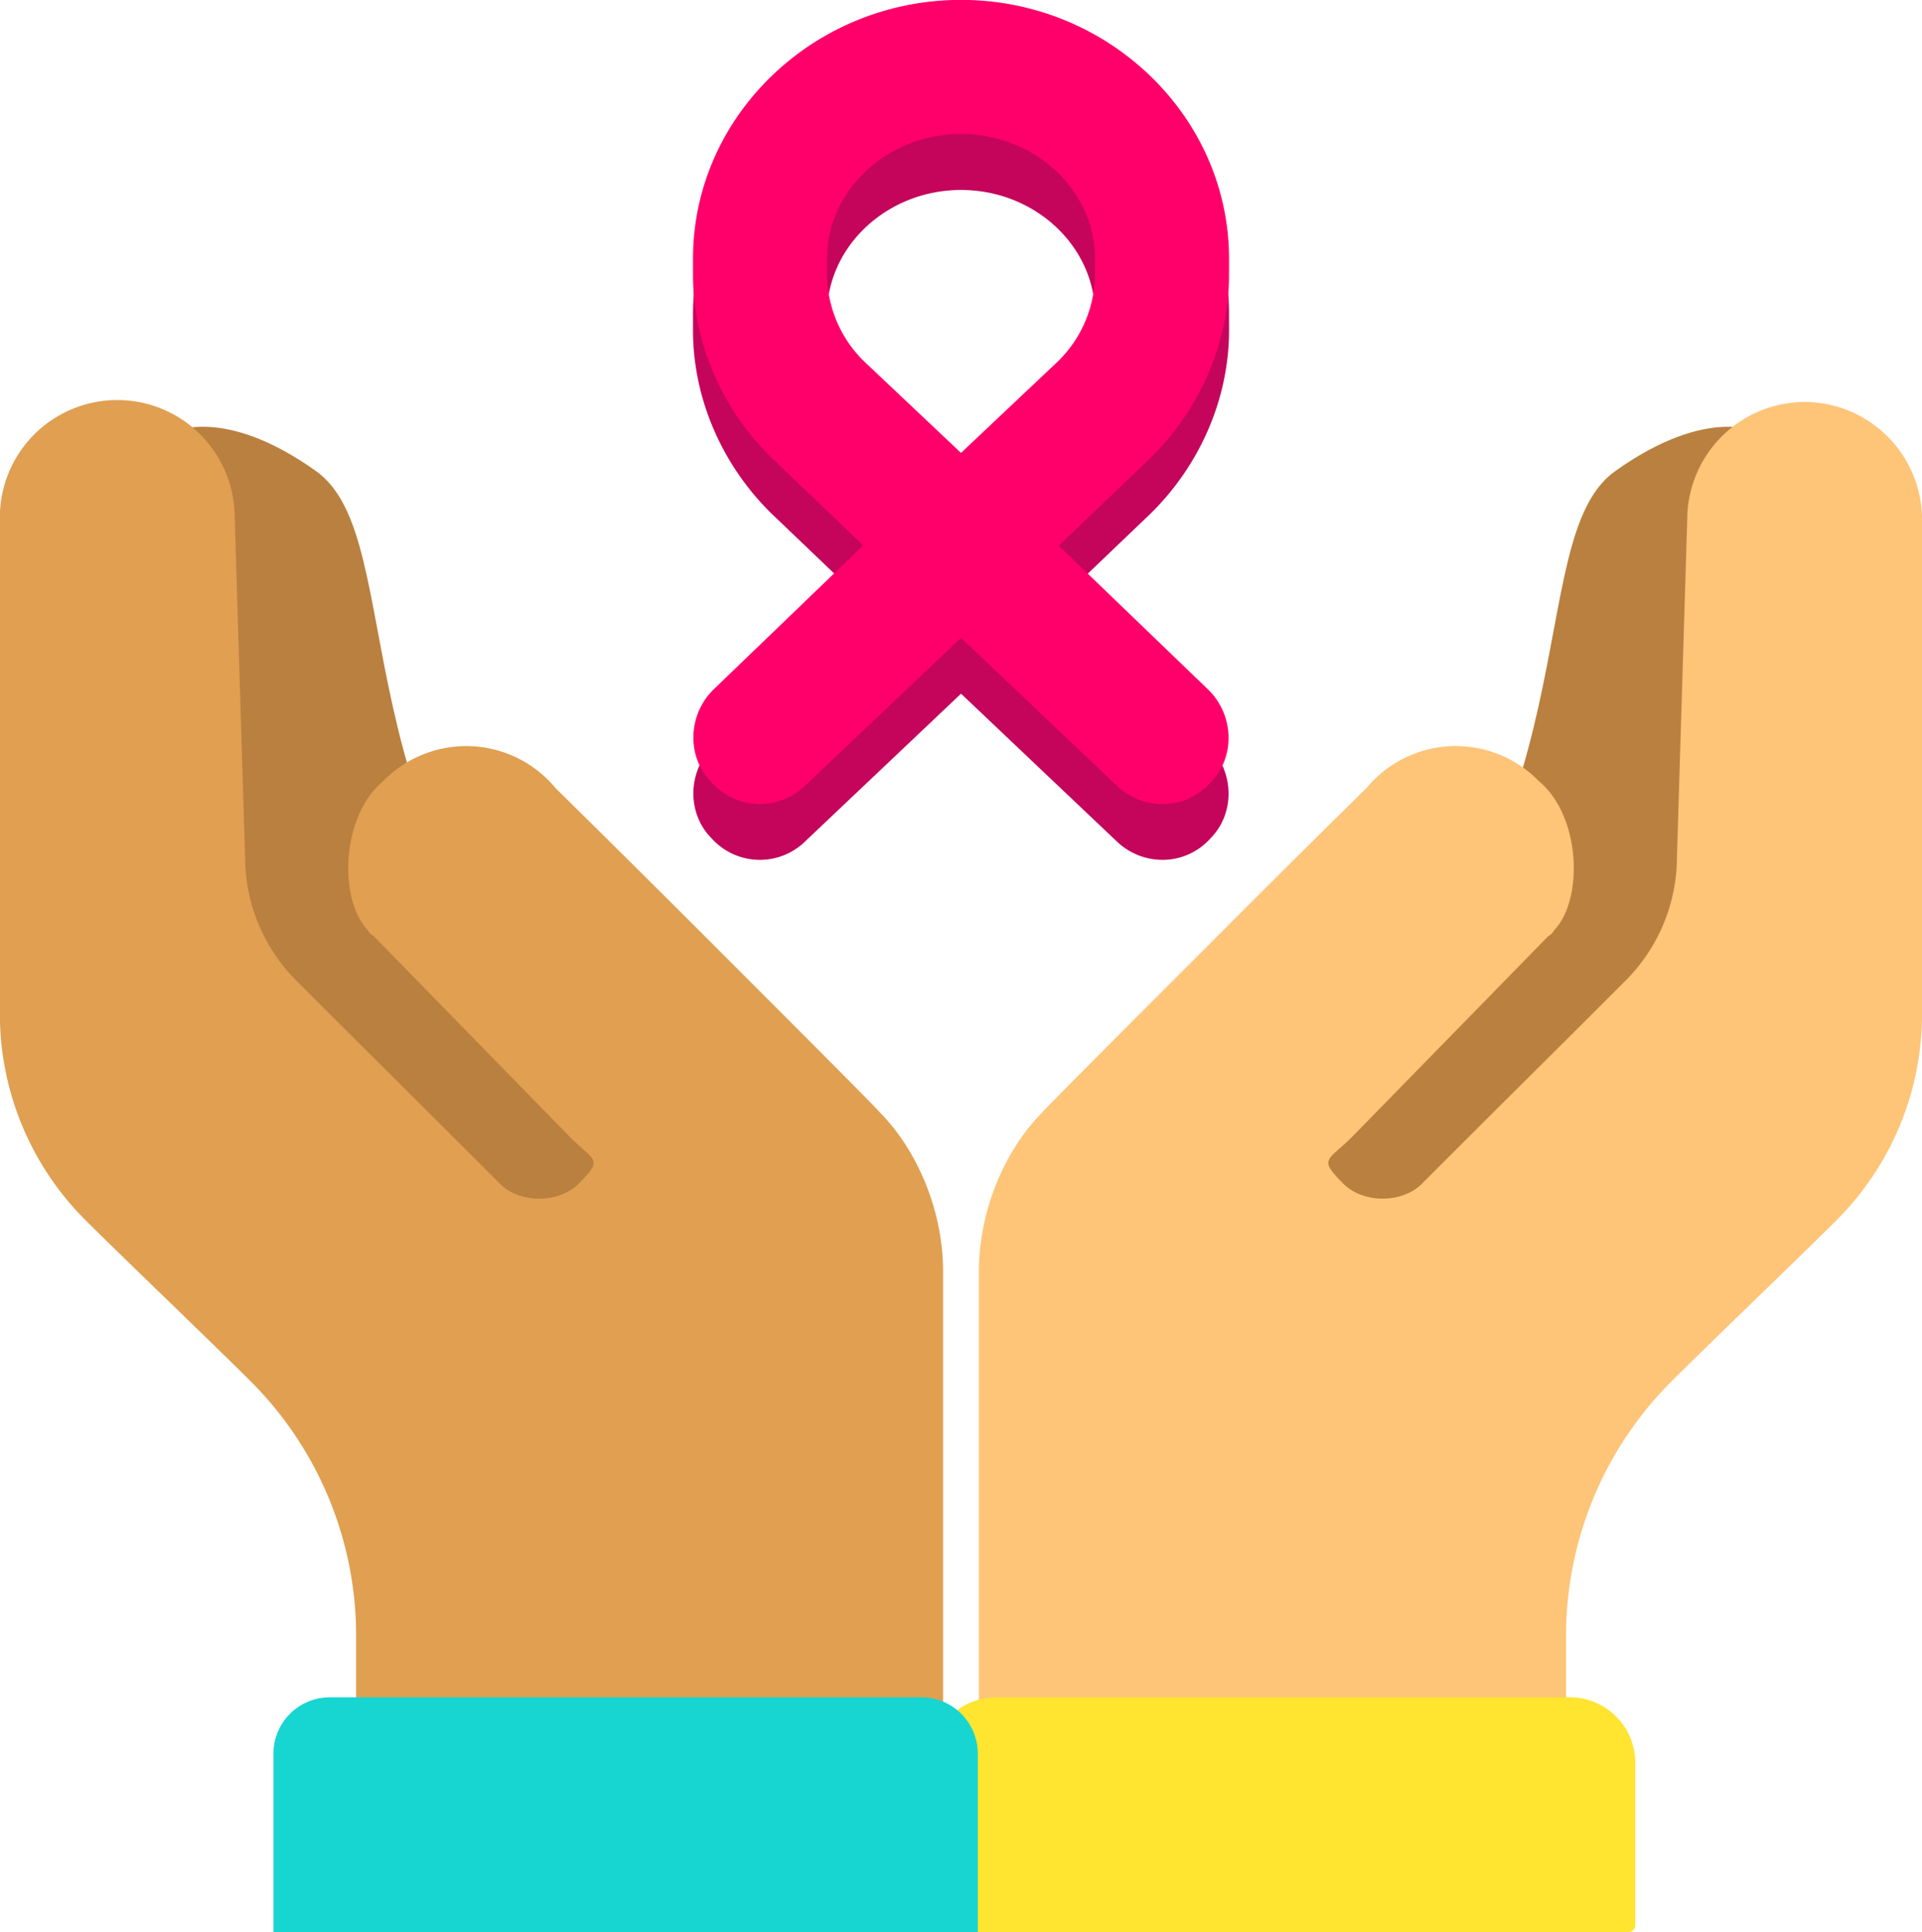 <svg id="Layer_2" data-name="Layer 2" xmlns="http://www.w3.org/2000/svg" viewBox="0 0 542.29 545.14">
  <defs>
    <style>
      .cls-1 {
        fill: #ba803f;
      }

      .cls-2 {
        fill: #c4055b;
      }

      .cls-3 {
        fill: #ff006a;
      }

      .cls-4 {
        fill: #fec478;
      }

      .cls-5 {
        fill: #e09f51;
      }

      .cls-6 {
        fill: #ffe430;
      }

      .cls-7 {
        fill: #17d5d1;
      }
    </style>
  </defs>
  <g>
    <path class="cls-1" d="M277.16,326.55s14.42-8.09,40.91,10.83c27,19.29,4.31,101.14,79,170.05s-28.71,58.86-28.71,58.86L253.47,447.14Z" transform="translate(-228.85 -204.42)"/>
    <path class="cls-1" d="M725.44,326.55s-14.42-8.09-40.91,10.83c-27,19.29-4.31,101.14-78.95,170.05s28.71,58.86,28.71,58.86L749.13,447.14Z" transform="translate(-228.85 -204.42)"/>
    <path class="cls-2" d="M575.62,297.68v-4.53c0-40.08-34-73-75.62-73s-75.62,32.89-75.62,73v4.53c0,19.29,8.32,38.19,22.31,51.8l25.71,24.58-42,40.45c-7.56,7.18-7.94,19.28-.75,26.47a18.29,18.29,0,0,0,26.47.75L500,400.14l43.85,41.59a18.67,18.67,0,0,0,12.86,5.3,18.12,18.12,0,0,0,13.61-6c7.19-7.19,6.81-19.29-.75-26.47l-42-40.45,25.71-24.58C567.3,335.87,575.62,317,575.62,297.68Zm-37.81,0a34.7,34.7,0,0,1-10.59,24.58L500,348l-27.22-25.71a34.7,34.7,0,0,1-10.59-24.58v-4.53c0-19.28,17-35.16,37.81-35.16s37.81,15.87,37.81,35.16Z" transform="translate(-228.85 -204.42)"/>
    <path class="cls-3" d="M575.62,281.93v-4.54c0-40.08-34-73-75.62-73s-75.62,32.89-75.62,73v4.54c0,19.28,8.32,38.18,22.31,51.79L472.4,358.3l-42,40.45c-7.56,7.19-7.94,19.28-.75,26.47a18.3,18.3,0,0,0,26.47.76L500,384.39,543.85,426a18.67,18.67,0,0,0,12.86,5.3,18.12,18.12,0,0,0,13.61-6c7.19-7.19,6.81-19.28-.75-26.47l-42-40.45,25.71-24.58C567.3,320.11,575.62,301.21,575.62,281.93Zm-37.81,0a34.69,34.69,0,0,1-10.59,24.57L500,332.21,472.78,306.5a34.69,34.69,0,0,1-10.59-24.57v-4.54c0-19.28,17-35.16,37.81-35.16s37.81,15.88,37.81,35.16Z" transform="translate(-228.85 -204.42)"/>
    <g>
      <path class="cls-4" d="M738,317.84A33.23,33.23,0,0,1,771.15,351V490.42A82.24,82.24,0,0,1,747,548.72c-10.26,10.27-36.21,35.11-46.81,45.71a101.42,101.42,0,0,0-29.48,71.21v34.23a16.4,16.4,0,0,1-16.56,16.56H505.05V563.29c0-18.22,7.95-35.11,17.89-45,.33-.66,26.83-27.16,51-51.34C594.81,446,614,427.15,614.36,426.82a32.72,32.72,0,0,1,48.69-2c11.92,9.94,12.59,33.46,4.3,42.07a4,4,0,0,1-1.65,1.66l-55.39,56.67c-6.63,6.63-9.56,6-2.93,12.67,5.63,6.29,17.55,6.29,23.18,0,37.43-37.43,24.7-24.55,56.83-56.68A49.46,49.46,0,0,0,702,446.11L704.9,351A33.22,33.22,0,0,1,738,317.84Z" transform="translate(-228.85 -204.42)"/>
      <path class="cls-5" d="M295.1,351,298,446.11a49.46,49.46,0,0,0,14.58,35.11c32.13,32.13,19.4,19.25,56.83,56.68,5.63,6.29,17.55,6.29,23.18,0,6.63-6.62,3.7-6-2.93-12.67L334.3,468.56a4,4,0,0,1-1.65-1.66c-8.29-8.61-7.62-32.13,4.3-42.07a32.72,32.72,0,0,1,48.69,2c.33.33,19.55,19.21,40.41,40.08,24.18,24.18,50.68,50.68,51,51.34,9.94,9.94,17.89,26.83,17.89,45V716.43H345.89a16.4,16.4,0,0,1-16.56-16.56V665.64a101.42,101.42,0,0,0-29.48-71.21C289.25,583.83,263.3,559,253,548.72a82.24,82.24,0,0,1-24.19-58.3V351a33.13,33.13,0,1,1,66.25,0Z" transform="translate(-228.85 -204.42)"/>
      <path class="cls-6" d="M690.23,701.75v45.93a1.88,1.88,0,0,1-1.88,1.88h-195a1.88,1.88,0,0,1-1.88-1.88V701.75a18.45,18.45,0,0,1,18.44-18.44H671.79A18.45,18.45,0,0,1,690.23,701.75Z" transform="translate(-228.85 -204.42)"/>
      <path class="cls-7" d="M321.9,683.31H488.82a15.91,15.91,0,0,1,15.91,15.91v50.34H306V699.22A15.91,15.91,0,0,1,321.9,683.31Z" transform="translate(-228.85 -204.42)"/>
    </g>
  </g>
</svg>
